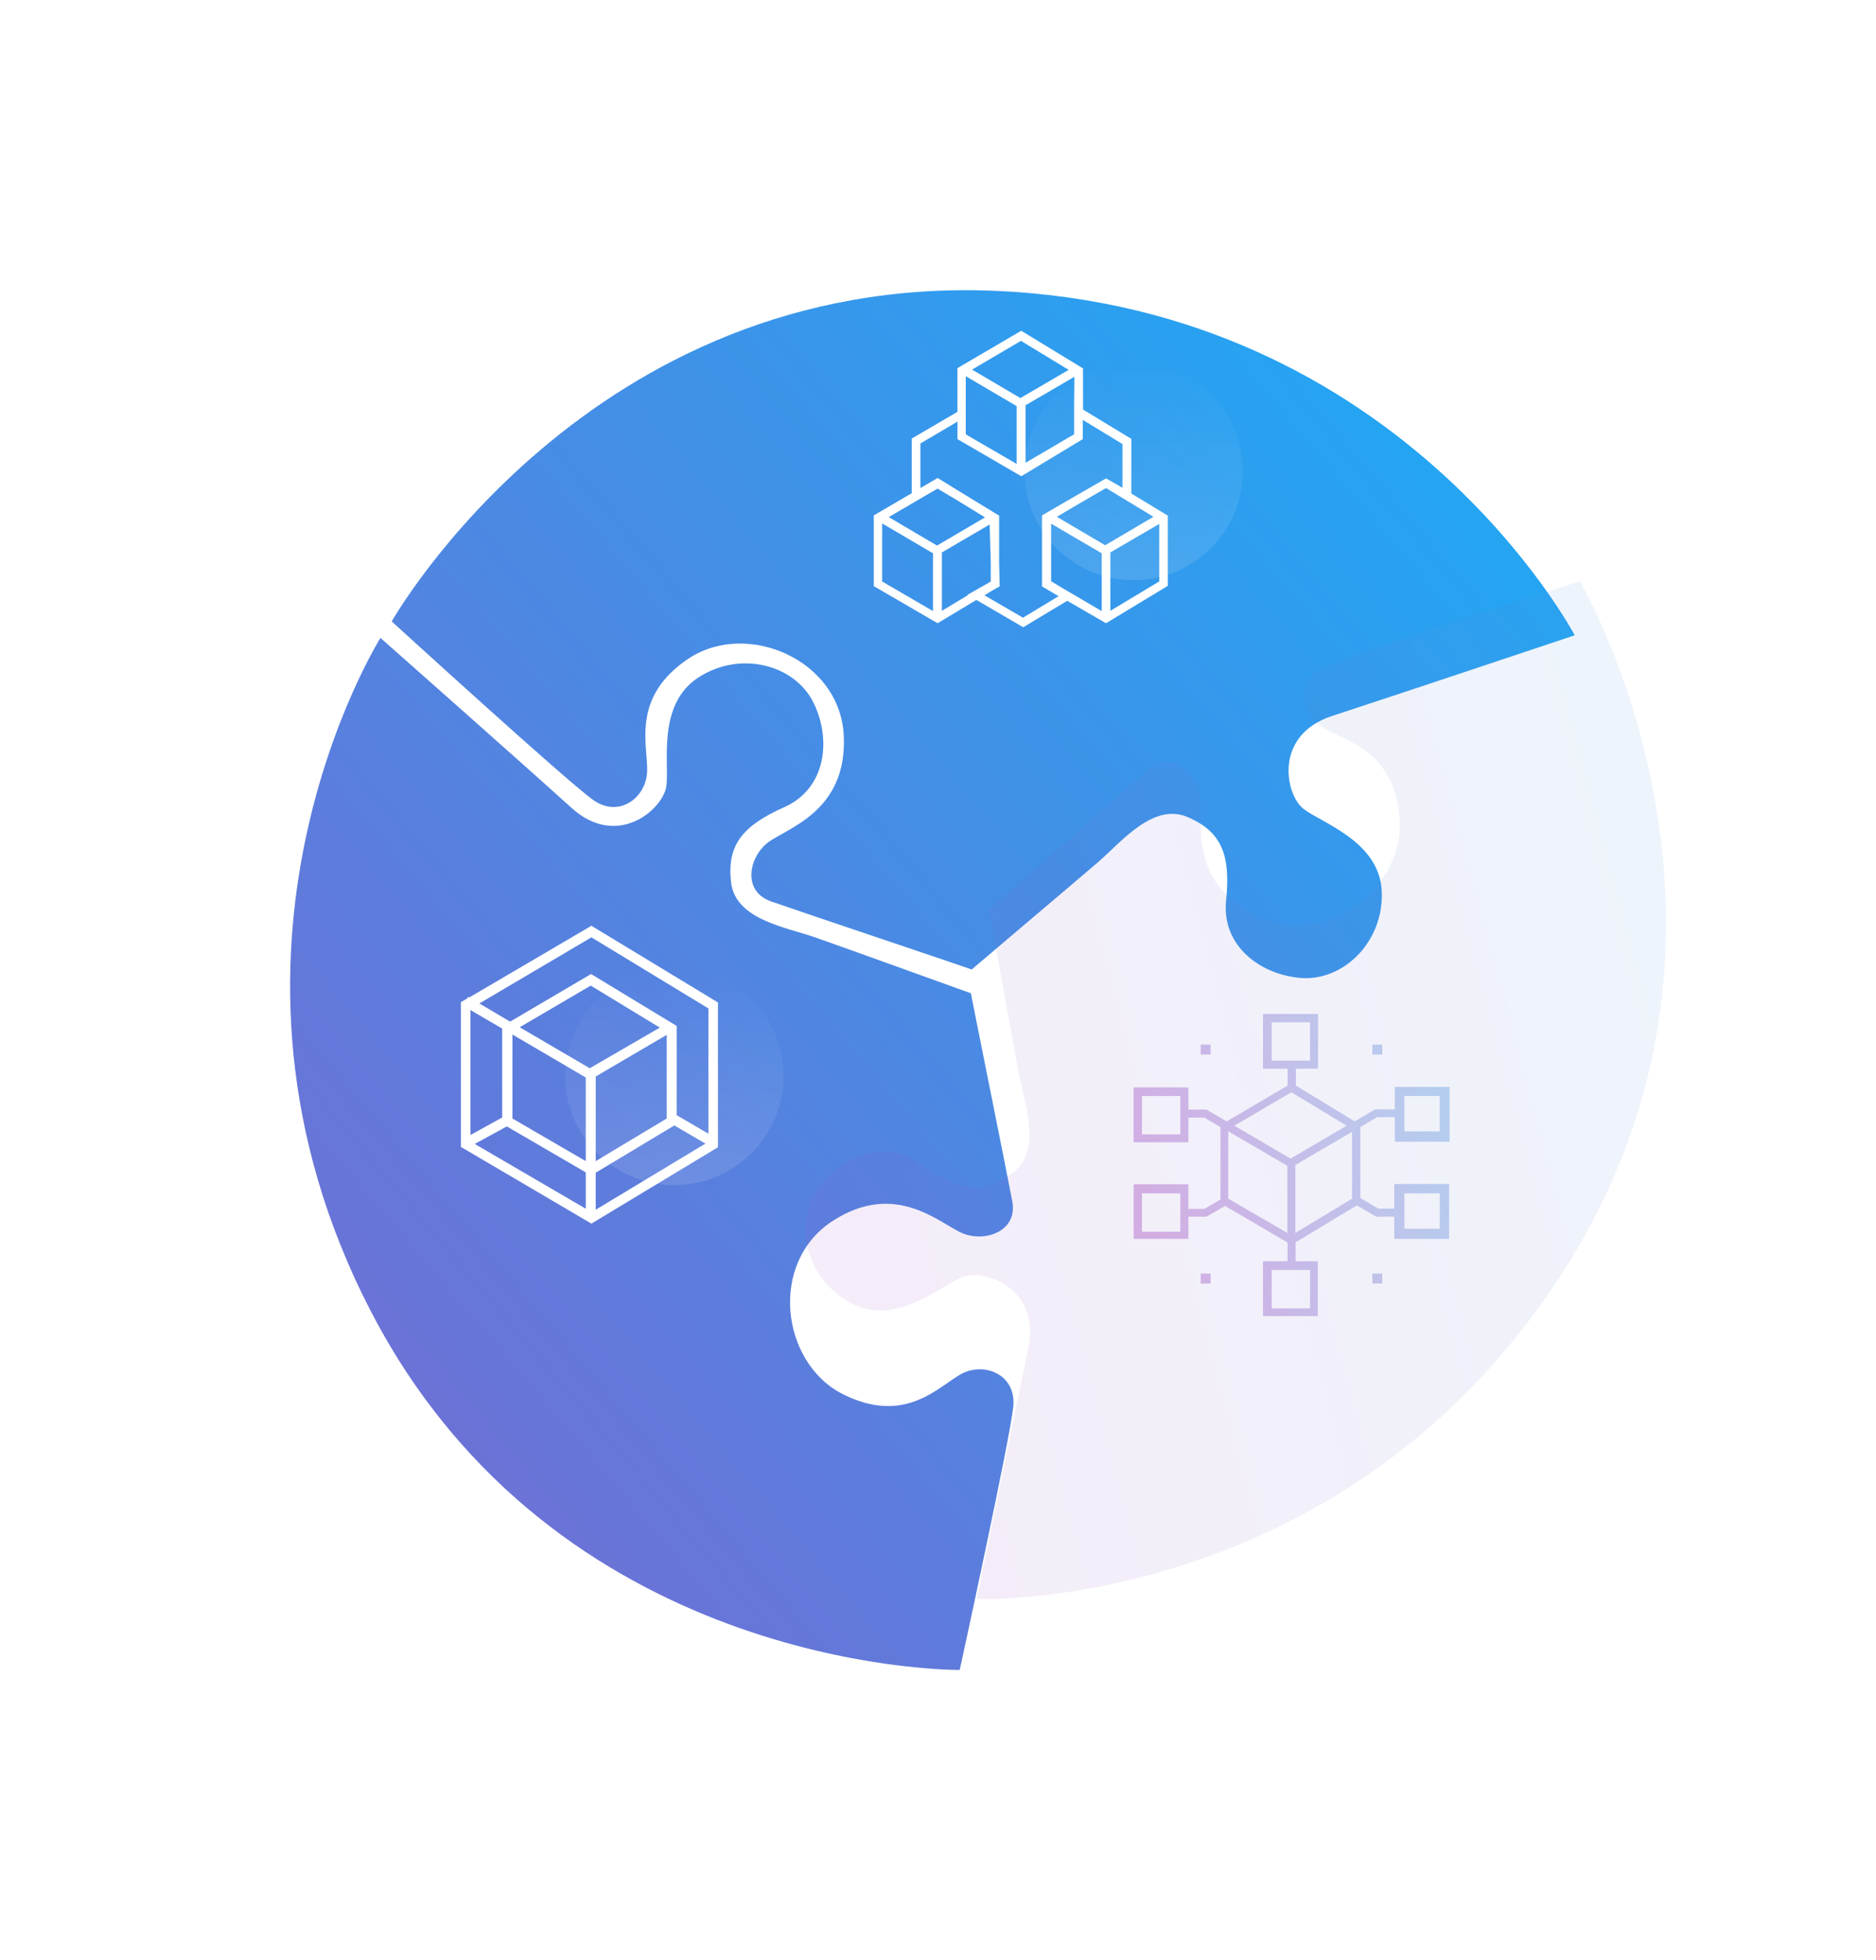 <svg xmlns="http://www.w3.org/2000/svg" xmlns:xlink="http://www.w3.org/1999/xlink" viewBox="0 0 339.5 354.602">
  <defs>
    <style>
      .cls-1 {
        fill: none;
        opacity: 0.5;
      }

      .cls-2 {
        fill: url(#linear-gradient);
      }

      .cls-3 {
        fill: #fff;
      }

      .cls-4 {
        opacity: 0.12;
        fill: url(#linear-gradient-2);
      }

      .cls-5 {
        opacity: 0.1;
        fill: url(#linear-gradient-4);
      }

      .cls-6 {
        opacity: 0.4;
        fill: url(#linear-gradient-5);
      }

      .cls-7 {
        filter: url(#Path_105);
      }
    </style>
    <linearGradient id="linear-gradient" x1="-0.485" y1="1.207" x2="0.837" y2="0.086" gradientUnits="objectBoundingBox">
      <stop offset="0" stop-color="#a34bc1"/>
      <stop offset="1" stop-color="#25a4f2"/>
    </linearGradient>
    <filter id="Path_105" x="0" y="0" width="337.474" height="354.602" filterUnits="userSpaceOnUse">
      <feOffset dx="1" dy="13" input="SourceAlpha"/>
      <feGaussianBlur stdDeviation="17.5" result="blur"/>
      <feFlood flood-color="#9c4ec3" flood-opacity="0.349"/>
      <feComposite operator="in" in2="blur"/>
      <feComposite in="SourceGraphic"/>
    </filter>
    <linearGradient id="linear-gradient-2" x1="0.5" x2="0.5" y2="1" gradientUnits="objectBoundingBox">
      <stop offset="0" stop-color="#fff" stop-opacity="0"/>
      <stop offset="1" stop-color="#fff"/>
    </linearGradient>
    <linearGradient id="linear-gradient-4" y1="0.5" x2="1.107" y2="0.192" gradientUnits="objectBoundingBox">
      <stop offset="0" stop-color="#9c4ec3"/>
      <stop offset="1" stop-color="#4aa9e4"/>
    </linearGradient>
    <linearGradient id="linear-gradient-5" y1="0.5" x2="1.107" y2="0.192" gradientUnits="objectBoundingBox">
      <stop offset="0" stop-color="#a34bc1"/>
      <stop offset="1" stop-color="#4aa9e4"/>
    </linearGradient>
  </defs>
  <g id="hom-navhub" transform="translate(0 0)">
    <path id="Path_104" data-name="Path 104" class="cls-1" d="M13.5,1.5h326v326H13.5Z"/>
    <g class="cls-7" transform="matrix(1, 0, 0, 1, 0, 0)">
      <path id="Path_105-2" data-name="Path 105" class="cls-2" d="M14.742,184.958c-34.086-65.421,1.615-122.052,1.615-122.052s26.252,23.2,34.564,30.737,16.565.24,17.163-3.887-1.794-14.83,5.86-19.734,17.4-2.213,20.75,4.545,2.273,15.608-5.262,18.957-10.4,6.817-9.632,13.576,9.927,8.133,15.07,9.927c4.844,1.674,25.654,9.209,28.345,10.166-.06,0,6.458,32.173,7.475,37.614s-4.844,7.415-8.85,5.86-12.08-9.808-23.681-2.273-9.329,25.714,1.913,31.336,17.223-1.376,21.349-3.648,10.047,0,9.449,5.92-9.688,47.6-9.688,47.6h-.116c-3.216,0-73.029-.74-106.324-64.644ZM183.2,124.44c-7.535-.479-14.651-5.8-13.814-13.993s-.717-12.438-6.937-15.129-12.02,4.485-16.146,8.073c-3.887,3.349-20.81,17.641-22.963,19.5.06-.06-31.036-10.465-36.3-12.319s-4.006-7.954-.658-10.585S100.854,94.42,100.2,80.606,82.615,59.676,72.15,66.613s-7.415,15.608-7.535,20.332c-.06,4.724-5.023,8.731-9.867,5.2C49.9,88.679,18.39,59.916,18.39,59.916S53.971-3.054,127.645.116,232.474,62.427,232.474,62.427,199.225,73.55,188.581,77.019s-8.492,14.232-5.2,16.8,13.754,5.861,14.173,14.89c.406,8.832-6.415,15.745-13.714,15.745C183.624,124.458,183.412,124.452,183.2,124.44Z" transform="translate(51.5 39.5)"/>
    </g>
    <path id="Path_106" data-name="Path 106" class="cls-3" d="M218.207,56.741V46.858l-8.739-5.306V34.114L198.284,27.3l-11.548,6.762v7.907l-8.271,4.838V56.69L171.6,60.7V73.5l11.548,6.71,7.022-4.213,8.479,4.942,7.958-4.786,7.022,4.057,11.183-6.762v-12.7ZM203.694,72.606V62.2l9.155,5.358V78.016l-7.282-4.265Zm9.779-6.5-8.739-5.15,3.069-1.821,5.826-3.381,8.583,5.2Zm-5.618-25.488v5.41l-8.791,5.15v-10.4l8.843-5.15-.052,4.994Zm-.988-6.242-8.739,5.1-8.739-5.15,8.843-5.2Zm-18.622,1.144,9.207,5.41V51.384l-8.791-5.1-.416-.26V35.518Zm-1.352,22.575,4.838,2.965-8.687,5.1-8.739-5.15,6.5-3.8,2.341-1.352ZM173.11,62.151l9.207,5.41V78.016l-9.207-5.358Zm10.82,15.813V67.4l8.635-5.046.208,6.97v3.329l-.416.26L188.5,75.1l.1.052Zm21.119-2.653-6.45,3.9-6.97-4.057,1.456-.884,1.3-.728-.1-4.213V60.747l-6.658-4.057-4.473-2.757-3.121,1.821V47.69l6.71-3.953V46.91l1.352.78,10.2,5.93,10.767-6.5.364-.208V43.425l7.178,4.369V55.7l-2.913-1.665-.052.052-.052-.052-6.606,3.8-4.838,2.809V60.7l-.1.052v12.8l2.653,1.561Zm9.363,2.653V67.4l8.843-5.15v10.4Z" transform="translate(-13.471 32.536)"/>
    <path id="Path_107" data-name="Path 107" class="cls-3" d="M82.921,223.9,60.8,236.877l-.179-.12-.179.3-1.136.658v26.192L82.921,277.78l22.9-13.814V237.774Zm0,2.093L104.09,238.85v22.664l-5.741-3.349V242.019L82.861,232.63,68.21,241.242l-5.561-3.289ZM61.034,239.149l5.741,3.349v16.086l-5.741,3.169Zm20.87,35.94L61.812,263.368l5.8-3.169L81.9,268.511Zm0-8.611-13.276-7.714v-15.19L81.9,251.348v15.129Zm.718-16.266.06-.119.06.119Zm0-.538-12.678-7.415L82.8,234.724l12.5,7.6Zm13.933-6.04v15.129L83.7,266.478V251.169ZM83.7,268.571l14.232-8.551,5.621,3.289L83.7,275.268Z" transform="translate(24.105 -56.423)"/>
    <circle id="Ellipse_7" data-name="Ellipse 7" class="cls-4" cx="19.756" cy="19.756" r="19.756" transform="translate(102.283 174.878)"/>
    <circle id="Ellipse_8" data-name="Ellipse 8" class="cls-4" cx="19.756" cy="19.756" r="19.756" transform="translate(185.405 65.443)"/>
    <path id="Path_108" data-name="Path 108" class="cls-5" d="M188.547,293.925s7-34.325,9.329-45.328-8.073-14.472-11.96-12.917-11.96,8.97-19.973,4.784c-8.073-4.186-10.585-13.993-6.458-20.272s12.379-9.807,19.016-4.963c6.7,4.844,11.123,5.621,16.565,1.555s2.093-12.678,1.076-18c-.957-5.023-4.844-26.85-5.382-29.6,0,.06,24.638-21.648,28.824-25.3,4.186-3.588,8.85.478,9.448,4.724s-2.452,15.309,9.867,21.648c12.259,6.339,26.97-4.784,26.193-17.282-.777-12.558-9.807-14.232-13.874-16.684s-5.023-8.671.419-11.123S297.682,109.8,297.682,109.8s36.9,62.252-2.751,124.5-106.384,59.625-106.384,59.625Z" transform="translate(-11.795 -4.645)"/>
    <path id="Path_109" data-name="Path 109" class="cls-6" d="M33.338,54.676H23.419V44.757H27.87V41.37L16.548,34.741,13.21,36.677H9.919v4.016H0v-9.87H9.919v4.451h2.9l2.9-1.694V20.468l-2.9-1.694h-2.9v4.451H0V13.306H9.919v4.016H13.21l3.629,2.129L27.87,12.968V9.919H23.419V0h9.967V9.919H29.37v3.048l10.645,6.484,3.677-2.178h3.581V13.21h9.919v9.919H47.273V18.677H44.08l-3.049,1.791V33.29l3.242,1.936h2.9V30.774H57.1v9.919H47.176V36.677h-3.29L40.4,34.644,29.32,41.321v3.436h4.016v9.918Zm-8.344-8.341v6.936H31.93V46.336Zm14.538-25-10.258,6v12.29l10.258-6.193Zm-22.4-.1v12.2l10.693,6.193V27.483ZM1.518,32.464V39.4H8.454V32.464Zm47.484,0v6.4h6.4v-6.4ZM28.548,14.177,18.241,20.226,28.4,26.177l10.161-5.951Zm-27.03.68v6.936H8.454V14.858Zm47.484,0v6.4h6.4v-6.4ZM24.994,1.519V8.455H31.93V1.519ZM45,48.773H43.21v-1.79H45Zm-31.064,0h-1.79v-1.79h1.79ZM45,7.355H43.21V5.565H45Zm-31.064,0h-1.79V5.565h1.79Z" transform="translate(205.146 183.418)"/>
  </g>
</svg>
